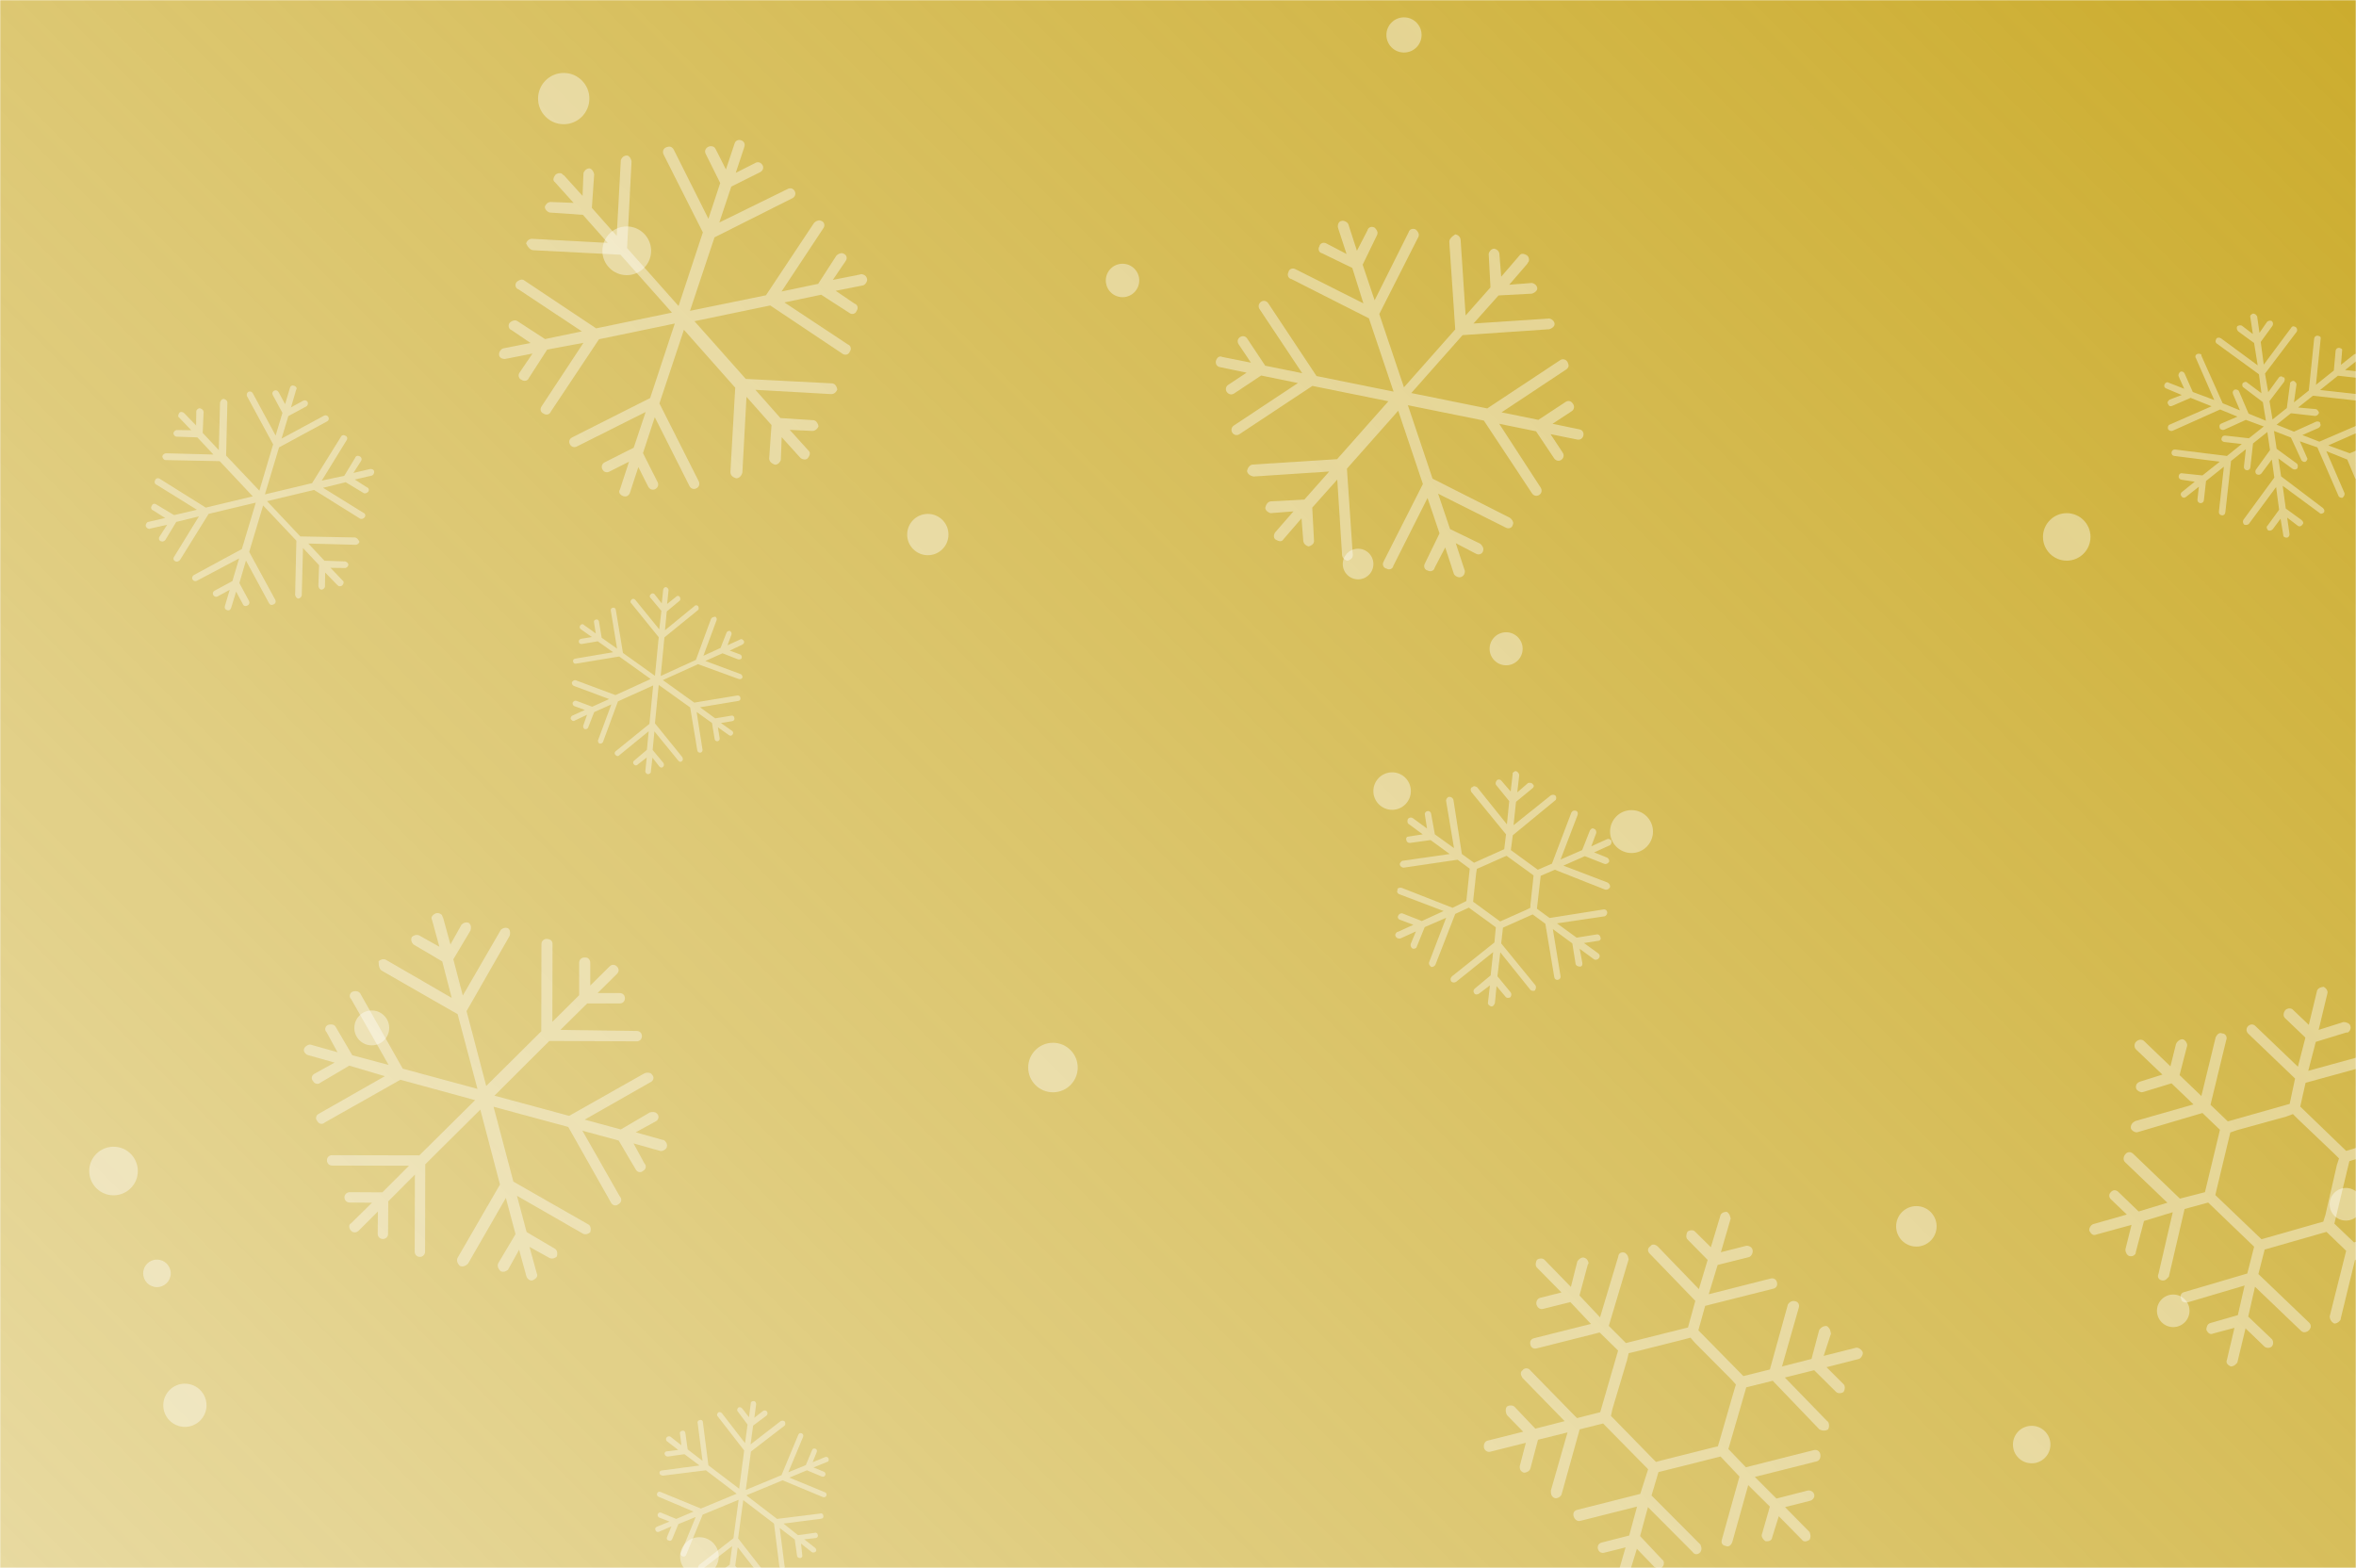 <svg xmlns="http://www.w3.org/2000/svg" version="1.1" xmlns:xlink="http://www.w3.org/1999/xlink" xmlns:svgjs="http://svgjs.dev/svgjs" width="1318" height="877.3" preserveAspectRatio="none" viewBox="0 0 1318 877.3"><g mask="url(&quot;#SvgjsMask1656&quot;)" fill="none"><rect width="1318" height="877.3" x="0" y="0" fill="url(&quot;#SvgjsLinearGradient1657&quot;)"></rect><circle r="10.49" cx="1136.57" cy="808.2" filter="url(#SvgjsFilter1658)" fill="rgba(255, 255, 255, 0.4)"></circle><circle r="9.355" cx="627.965" cy="156.915" filter="url(#SvgjsFilter1658)" fill="rgba(255, 255, 255, 0.4)"></circle><circle r="9.84" cx="785.43" cy="19.55" filter="url(#SvgjsFilter1658)" fill="rgba(255, 255, 255, 0.4)"></circle><circle r="12.005" cx="912.715" cy="465.245" filter="url(#SvgjsFilter1658)" fill="rgba(255, 255, 255, 0.4)"></circle><circle r="9.755" cx="207.975" cy="575.095" filter="url(#SvgjsFilter1658)" fill="rgba(255, 255, 255, 0.4)"></circle><circle r="11.325" cx="1072.055" cy="686.115" filter="url(#SvgjsFilter1658)" fill="rgba(255, 255, 255, 0.4)"></circle><circle r="7.705" cx="87.805" cy="712.415" filter="url(#SvgjsFilter1658)" fill="rgba(255, 255, 255, 0.4)"></circle><circle r="9.24" cx="842.56" cy="362.98" filter="url(#SvgjsFilter1658)" fill="rgba(255, 255, 255, 0.4)"></circle><circle r="8.565" cx="759.745" cy="315.565" filter="url(#SvgjsFilter1658)" fill="rgba(255, 255, 255, 0.4)"></circle><circle r="9.125" cx="1312.375" cy="673.755" filter="url(#SvgjsFilter1658)" fill="rgba(255, 255, 255, 0.4)"></circle><circle r="10.49" cx="778.78" cy="442.59" filter="url(#SvgjsFilter1658)" fill="rgba(255, 255, 255, 0.4)"></circle><circle r="13.635" cx="350.615" cy="140.315" filter="url(#SvgjsFilter1658)" fill="rgba(255, 255, 255, 0.4)"></circle><circle r="14.345" cx="315.355" cy="55.155" filter="url(#SvgjsFilter1658)" fill="rgba(255, 255, 255, 0.4)"></circle><circle r="12.095" cx="103.435" cy="786.225" filter="url(#SvgjsFilter1658)" fill="rgba(255, 255, 255, 0.4)"></circle><circle r="10.81" cx="391.27" cy="870.84" filter="url(#SvgjsFilter1658)" fill="rgba(255, 255, 255, 0.4)"></circle><circle r="11.56" cx="519.05" cy="299.07" filter="url(#SvgjsFilter1658)" fill="rgba(255, 255, 255, 0.4)"></circle><circle r="13.29" cx="1156.18" cy="300.39" filter="url(#SvgjsFilter1658)" fill="rgba(255, 255, 255, 0.4)"></circle><circle r="13.855" cx="589.045" cy="597.265" filter="url(#SvgjsFilter1658)" fill="rgba(255, 255, 255, 0.4)"></circle><circle r="13.595" cx="63.515" cy="655.155" filter="url(#SvgjsFilter1658)" fill="rgba(255, 255, 255, 0.4)"></circle><circle r="9.11" cx="1215.75" cy="733.37" filter="url(#SvgjsFilter1658)" fill="rgba(255, 255, 255, 0.4)"></circle><path d="M213.8 543.2L256 567.4 267.1 609.2 225.3 597.9 201.4 555.6C201.4 555.6 200.9 555.2 200.9 555.2 200.1 554.4 198.5 554.4 197.2 554.8 195.6 555.6 195.1 557.7 196.4 558.9L217.4 595.8 197.1 590.4 187.6 574.2C187.6 574.2 187.2 573.8 187.2 573.8 186.4 573 184.7 573 183.5 573.4 181.8 574.2 181.4 576.3 182.7 577.5L188.8 588.7 173.9 584.5C172.7 584.1 170.6 585.4 170.2 586.6 169.4 588.2 171 589.9 172.3 590.3L187.2 594.5 176 600.7C174.3 601.5 173.9 603.6 175.1 604.8 175.9 606.5 178 606.9 179.3 605.7L195.4 596.2 215.3 602.1 178.4 623.1C176.7 623.9 176.3 626 177.5 627.2 178.4 628.9 180.4 629.3 181.7 628L224 604.1 265.8 615.5 234.6 646.4 185.8 646.3C184.1 646.3 182.9 647.5 182.9 649.2 182.9 650.8 184.1 652.1 185.7 652.1L228.8 652.2 213.9 667.1 195.6 667C194 667 192.7 668.3 192.7 669.9 192.7 671.6 194 672.8 195.6 672.8L208.1 672.9 196.4 684.4C194.8 685.2 195.2 687.3 196.4 688.6 197.6 689.8 199.3 689.8 200.6 688.6L211.4 677.8 211.3 690.3C211.3 691.9 212.5 693.2 214.2 693.2S217.1 691.9 217.1 690.3L217.2 672.1 232.1 657.2 232 700.3C232 701.9 233.2 703.2 234.9 703.2 236.5 703.2 237.8 701.9 237.8 700.3L237.9 651.4 268.7 620.8 279.7 662.7 256 703.7C255.2 705.3 256 707 257.2 708.2 258.9 709 260.6 708.2 261.8 707L283 670.2 288.4 690.5 278.8 706.6C277.9 708.3 278.8 709.9 280 711.2 281.7 712 283.3 711.2 284.2 710.4L290.4 699.2 294.5 714.1C294.9 715.4 296.6 717 298.2 716.2 299.9 715.4 301.1 714.1 300.3 712.5L296.2 697.6 307.4 703.8C309 704.6 310.7 703.8 311.5 703 311.9 701.7 311.9 700.1 311.1 699.3 311.1 699.3 310.7 698.8 310.7 698.8L294.6 689.3 289.2 669 326.1 690.2C327.7 691 329.4 690.2 330.2 689.4 330.6 688.1 330.6 686.5 329.8 685.6 329.8 685.6 329.4 685.2 329.4 685.2L287.2 661.1 276.1 619.2 317.9 630.5 341.8 672.8C342.7 674.5 344.7 674.9 346 673.7 347.6 672.9 348.1 670.8 346.8 669.5L325.8 632.6 346.1 638.1 355.6 654.2C356.4 655.9 358.5 656.3 359.7 655.1 361.4 654.3 361.8 652.2 360.5 650.9L354.4 639.7 369.3 643.9C370.5 644.3 372.6 643.1 373 641.9 373.4 640.6 373 639.4 372.2 638.6 371.8 638.1 371.4 637.7 370.5 637.7L355.6 633.5 366.8 627.4C368.5 626.5 368.9 624.5 367.7 623.2 367.7 623.2 367.3 622.8 367.3 622.8 366.4 622 364.8 622 363.5 622.4L347.3 631.9 327.1 626.4 364 605.4C365.7 604.6 366.1 602.5 364.8 601.3 364.8 601.3 364.4 600.8 364.4 600.8 363.6 600 361.9 600 360.7 600.4L318.4 624.3 276.6 613 307.3 582.4 356.2 582.6C357.9 582.6 359.1 581.4 359.1 579.7 359.1 578 357.9 576.8 356.2 576.8L313.5 576.2 328.5 561.4 346.7 561.4C348.4 561.4 349.6 560.2 349.6 558.5S348.4 555.6 346.7 555.6L334.3 555.6 345.1 544.9C346.4 543.6 346.4 542 345.1 540.7 343.9 539.5 342.2 539.5 341 540.7L330.2 551.4 330.2 539C330.2 538.2 330.2 537.4 329.4 536.5S327.8 535.7 326.9 535.7C325.3 535.7 324 536.9 324 538.6L324 556.8 309 571.7 309.1 528.6C309.1 527.8 309.1 526.9 308.3 526.1 307.9 525.7 306.7 525.3 305.8 525.3 304.2 525.3 302.9 526.5 302.9 528.2L302.8 577 272 607.6 261 565.7 285.1 523.6C285.5 522.3 285.5 520.7 284.7 519.8 284.7 519.8 284.3 519.4 284.3 519.4 282.7 518.6 281 519.4 280.2 520.2L258.9 557 253.6 536.7 263.2 520.6C263.6 519.4 263.6 517.7 262.8 516.9 262.8 516.9 262.4 516.4 262.4 516.4 260.7 515.6 259.1 516.4 258.2 517.3L252 528.4 247.9 513.5C247.5 513.1 247.5 512.3 247.1 511.8 246.2 511 245 510.6 243.7 511 242.1 511.8 240.8 513.1 241.7 514.7L245.8 529.7 234.6 523.4C232.9 522.6 231.3 523.4 230.4 524.2 229.6 525.9 230.4 527.5 231.3 528.4L247.4 537.9 252.7 558.3 215.9 537C214.3 536.2 212.6 537 211.8 537.8 211.8 540.3 212.2 542.4 213.8 543.2Z" fill="rgba(255, 255, 255, 0.4)"></path><path d="M1240.1 192.2L1263.7 209.4 1265.1 220 1257.2 214.1C1256.5 213.3 1255.4 213.7 1254.6 214.4 1254.2 215.1 1254.3 216.4 1255.1 216.8L1265.9 225 1267.6 235.4 1257.9 231.4 1252.5 218.8C1252.5 218.8 1252.3 218.5 1252.3 218.5 1251.8 218 1250.8 217.8 1250 218 1249.1 218.7 1248.8 219.4 1249.2 220.5L1253.1 229.6 1243.4 225.6 1231.5 199C1231.5 199 1231.6 198.5 1231.6 198.5 1231.1 197.9 1230.1 197.8 1229.3 198 1228.2 198.4 1227.8 199.6 1228.5 200.5L1238.7 223.8 1226.7 219.3 1222.1 208.9C1222.1 208.9 1222.1 208.9 1221.9 208.6 1221.4 208 1220.7 207.7 1219.9 207.9 1219 208.5 1218.4 209.5 1218.8 210.6L1221.9 217.5 1213.2 214.1C1212.2 213.5 1211.3 214.2 1211 214.9 1210.4 215.9 1210.8 217 1212 217.4L1220.5 221 1213.7 223.6C1212.8 224.3 1212.2 225.2 1212.9 226.1 1213.3 227.2 1214 227.5 1215.1 227.1L1225.5 222.6 1237.2 227.3 1213.7 237.6C1212.9 237.8 1212.5 239.1 1212.9 240.2 1213.3 240.7 1214.3 241.4 1215.4 241L1242 229.1 1251.7 233.1 1242.6 237C1241.6 237.4 1241.4 238.4 1241.8 239.5 1242 240.3 1243.3 240.7 1244.1 240.5L1256.4 234.9 1266.4 238.6 1258.1 245.2 1244.8 243.7C1243.7 243.6 1242.9 244.3 1242.8 245.3 1242.4 246.1 1243.3 247.2 1244.4 247.3L1254.1 248.4 1245.8 255.1 1216.8 251.5C1215.8 251.4 1214.9 252.1 1214.8 253.1 1214.7 254.2 1215.4 255 1216.4 255.1L1241.8 258.3 1232.1 266 1220.8 264.8C1219.7 264.6 1218.9 265.3 1218.8 266.4 1218.7 267.4 1219.3 268.2 1220.4 268.4L1227.8 269.5 1220.7 275.2C1219.8 275.8 1219.7 276.9 1220.4 277.7 1221 278.6 1222.1 278.7 1222.9 278L1230.1 272.3 1229.3 279.5C1229.2 280.5 1229.9 281.4 1230.9 281.5S1232.8 280.9 1232.9 279.9L1234.1 269.1 1244.1 261.1 1241.3 286.3C1241.2 287.4 1241.9 288.2 1242.9 288.3 1243.9 288.5 1244.8 287.8 1244.9 286.7L1248.1 257.9 1256.4 251.3 1255.3 261.1C1255.2 262.1 1255.9 263 1256.9 263.1 1257.9 263.2 1258.8 262.5 1258.9 261.5L1260.4 248.1 1268.4 241.7 1269.9 251.8 1261.9 262.9C1261.5 263.6 1261.7 264.9 1262.4 265.3 1263.4 265.9 1264.2 265.7 1265 265L1270.9 257.1 1272.3 267.2 1255.1 290.7C1254.5 291.7 1254.7 292.5 1255.3 293.4 1256.3 294 1257.4 293.6 1258 293.2L1273.3 272.5 1275 285.2 1268.5 294.1C1267.7 294.8 1268.1 295.9 1268.8 296.7 1269.5 297.1 1270.8 296.9 1271.5 296L1275.8 290.2 1277.3 299.2C1277.2 300.3 1278.2 300.9 1279.5 300.8 1280.3 300.6 1280.9 299.6 1280.8 298.8L1279.5 289.6 1285.5 294.2C1286.4 294.8 1287.5 294.4 1287.9 293.6 1288.7 293 1288.6 292.2 1288.1 291.6 1287.9 291.3 1287.9 291.3 1287.6 291L1278.7 284.5 1277 271.8 1297.5 286.9C1298.2 287.8 1299.3 287.4 1300.1 286.7 1300.5 285.9 1300.3 285.1 1299.8 284.6 1299.6 284.3 1299.6 284.3 1299.6 284.3L1276.1 266.5 1274.6 256.5 1282.5 262.3C1283.5 262.9 1284.3 262.8 1285.2 262.1 1285.5 261.3 1285.6 260.3 1285.2 259.7 1284.9 259.4 1284.9 259.4 1284.7 259.2L1273.6 251.1 1272.1 241.1 1281.6 244.8 1287.3 257.1C1287.7 258.2 1288.9 258.6 1289.7 258.4 1290.6 257.7 1291.2 256.8 1290.5 255.9L1286.6 246.9 1296.4 250.3 1308.2 277.4C1308.4 278.2 1309.6 278.6 1310.4 278.5 1311.3 277.8 1311.9 276.8 1311.5 275.7L1301.4 252.4 1313.1 257.1 1317.4 267.3C1317.8 268.3 1319.1 268.7 1319.9 268.1 1320.7 267.9 1321.4 266.9 1321 265.8L1317.8 259 1326.6 262.3C1327.3 262.6 1328.4 262.2 1329 261.3 1329.1 260.8 1328.9 260 1328.4 259.4 1328.4 259.4 1328.2 259.1 1328 258.8L1319.2 255.5 1326.1 252.3C1326.9 252.2 1327.3 250.9 1327.1 250.1 1326.9 249.8 1326.9 249.8 1326.9 249.8 1326.2 249 1325.2 248.9 1324.6 249.3L1314.5 253.6 1302.5 249.2 1326.1 238.8C1326.9 238.1 1327.3 237.4 1326.9 236.3 1326.9 236.3 1326.6 236 1326.6 236 1326.2 235.4 1325.4 235.1 1324.4 235.5L1297.5 247.1 1288 243.4 1297.1 239.4C1297.9 238.8 1298.6 237.8 1297.9 236.9 1298.2 236.7 1297.9 236.4 1297.9 236.4 1297.5 235.8 1296.5 235.7 1295.7 235.9L1283.3 241.5 1273.6 237.6 1281.6 231.2 1295 232.7C1296 232.8 1297.1 231.9 1297.3 230.9 1297.1 230.1 1296.4 229.2 1295.7 228.9L1285.6 228 1293.9 221.4 1322.7 224.6C1323.7 224.7 1324.6 224 1324.7 223 1324.8 222 1324.1 221.1 1323.1 221L1297.9 218.2 1307.9 210.2 1318.7 211.4C1319.8 211.5 1320.6 210.8 1320.7 209.8S1320.2 207.9 1319.1 207.8L1311.9 207 1319.1 201.3C1319.9 200.6 1320 199.6 1319.4 198.7 1318.7 197.8 1317.6 197.7 1316.8 198.4L1309.6 204.1 1310.2 196.6C1310.3 196.1 1310.3 195.6 1310.1 195.3 1309.9 195 1309.1 194.7 1308.6 194.6 1307.6 194.5 1306.7 195.2 1306.6 196.2L1305.6 207.3 1295.6 215.3 1298.2 189.8C1298.3 189.3 1298.3 188.8 1298.1 188.5 1297.9 188.2 1297.1 187.9 1296.6 187.8 1295.6 187.7 1294.7 188.4 1294.6 189.4L1291.6 218.5 1283.3 225.1 1284.7 215.1C1284.8 214.6 1284.3 214 1284.1 213.8 1283.8 213.5 1283.6 213.2 1283.1 213.1 1282.1 213 1280.9 213.9 1281.1 214.7L1279.3 228.3 1271.3 234.7 1269.6 224.4 1277.8 213.6C1278.2 212.8 1278.3 211.8 1277.8 211.2 1277.6 211 1277.6 211 1277.3 211.2 1276.6 210.3 1275.3 210.4 1274.7 211.4L1268.9 219.4 1267.1 209 1284.9 185.5C1285.2 184.7 1285.1 183.9 1284.6 183.3 1284.4 183.1 1284.4 183.1 1284.4 183.1 1283.4 182.4 1282.4 182.3 1281.8 183.3L1266.4 204 1264.7 191.3 1271.2 182.4C1271.8 181.4 1271.6 180.6 1271.2 180 1271.2 180 1271 179.7 1271 179.7 1270 179.1 1268.9 179.5 1268.3 180L1264 186.2 1262.7 177C1262.4 176.7 1262.2 176.4 1262 176.1 1261.8 175.8 1261 175.5 1260.5 175.4 1259.4 175.8 1258.5 176.5 1258.9 177.6L1260.3 186.9 1254.3 182.3C1253.3 181.7 1252.2 182.1 1251.6 182.5 1251 183.5 1251.4 184.6 1252.1 185.4L1261 191.9 1263 204.4 1242.5 189.3C1241.6 188.7 1240.2 188.8 1239.9 189.5 1239.3 190.5 1239.2 191.5 1240.1 192.2Z" fill="rgba(255, 255, 255, 0.4)"></path><path d="M298.5 140L347.1 142.5 375.9 174.9 333.5 183.7 293 156.7C293 156.7 292.5 156.5 292.5 156.5 291.4 156.2 289.9 156.9 289 157.8 287.8 159.3 288.4 161.4 290.1 161.9L325.5 185.4 304.9 189.7 289.2 179.5C289.2 179.5 288.6 179.3 288.6 179.3 287.5 179 286 179.7 285.1 180.6 284 182.1 284.6 184.2 286.2 184.7L296.8 191.9 281.6 194.9C280.3 195.1 279 197.1 279.2 198.4 279.2 200.3 281.4 201 282.7 200.8L297.9 197.8 290.7 208.4C289.6 209.9 290.2 211.9 291.8 212.5 293.3 213.6 295.4 213 295.9 211.4L306.1 195.6 326.4 191.8 303 227.3C301.9 228.8 302.4 230.8 304.1 231.4 305.6 232.5 307.6 231.9 308.2 230.2L335.1 189.8 377.5 181 363.7 222.7 320.1 244.7C318.6 245.4 318 247.1 318.8 248.5 319.5 250 321.2 250.6 322.7 249.8L361.2 230.5 354.5 250.5 338.2 258.7C336.8 259.4 336.2 261.1 337 262.6 337.7 264.1 339.4 264.6 340.8 263.9L351.9 258.3 346.8 273.9C345.7 275.4 347 277 348.7 277.6 350.3 278.1 351.8 277.4 352.4 275.7L357.1 261.3 362.7 272.4C363.5 273.8 365.1 274.4 366.6 273.6S368.6 271.2 367.9 269.8L359.7 253.5 366.3 233.4 385.7 271.9C386.4 273.4 388.1 274 389.6 273.2 391.1 272.5 391.6 270.8 390.9 269.3L368.9 225.7 382.6 184.5 411.3 216.9 408.6 264.1C408.6 266 410.1 267.1 411.8 267.6 413.7 267.6 414.8 266.1 415.3 264.5L417.6 222 431.6 237.8 430.3 256.5C430.3 258.3 431.8 259.4 433.5 260 435.3 260 436.4 258.5 436.8 257.4L437.3 244.6 447.7 256.1C448.6 257 450.9 257.7 452 256.2 453.1 254.8 453.6 253.1 452.2 252L441.8 240.5 454.5 241.1C456.4 241 457.5 239.6 457.9 238.5 457.7 237.2 456.9 235.7 455.8 235.3 455.8 235.3 455.3 235.1 455.3 235.1L436.6 233.9 422.6 218.1 465.1 220.5C466.9 220.5 468 219 468.4 217.9 468.2 216.6 467.5 215.1 466.3 214.7 466.3 214.7 465.8 214.5 465.8 214.5L417.2 212 388.5 179.7 430.9 170.9 471.3 197.9C472.8 199 474.8 198.4 475.4 196.7 476.5 195.3 475.9 193.2 474.3 192.7L438.8 169.2 459.4 164.9 475.2 175.1C476.6 176.2 478.7 175.6 479.2 173.9 480.3 172.5 479.8 170.4 478.1 169.9L467.5 162.7 482.7 159.7C484 159.5 485.3 157.4 485.1 156.2 484.9 154.9 484 153.9 482.9 153.6 482.3 153.4 481.8 153.2 481 153.6L465.9 156.6 473.1 146C474.2 144.5 473.6 142.5 471.9 141.9 471.9 141.9 471.4 141.7 471.4 141.7 470.3 141.4 468.8 142.1 467.9 143L457.7 158.8 437.2 163.1 460.6 127.7C461.7 126.2 461.2 124.2 459.5 123.6 459.5 123.6 458.9 123.4 458.9 123.4 457.8 123 456.3 123.8 455.4 124.7L428.5 165.2 386 173.9 399.7 132.8 443.3 110.9C444.8 110.1 445.4 108.4 444.6 107 443.9 105.5 442.2 104.9 440.7 105.7L402.4 124.5 409.1 104.4 425.3 96.3C426.8 95.5 427.4 93.8 426.6 92.4S424.2 90.3 422.7 91.1L411.6 96.7 416.4 82.2C417 80.5 416.2 79 414.6 78.5 412.9 77.9 411.4 78.7 410.9 80.4L406.1 94.8 400.5 83.7C400.1 83 399.8 82.2 398.6 81.9S396.8 81.9 396.1 82.2C394.6 83 394 84.6 394.8 86.1L402.9 102.4 396.3 122.4 377 83.9C376.6 83.2 376.2 82.5 375.1 82.1 374.6 81.9 373.3 82.1 372.5 82.5 371 83.2 370.5 84.9 371.2 86.4L393.2 130 379.6 171.2 350.8 138.8 353.3 90.3C353.1 89 352.3 87.5 351.2 87.1 351.2 87.1 350.7 87 350.7 87 348.8 87 347.7 88.4 347.3 89.6L345 132 331.1 116.3 332.4 97.6C332.2 96.3 331.4 94.8 330.3 94.4 330.3 94.4 329.8 94.2 329.8 94.2 327.9 94.2 326.8 95.7 326.4 96.8L325.9 109.6 315.5 98.1C314.9 98 314.6 97.2 314 97 312.9 96.7 311.6 96.9 310.7 97.8 309.6 99.3 309 100.9 310.5 102L320.9 113.5 308.1 113C306.3 113 305.2 114.5 304.8 115.6 304.8 117.4 306.3 118.5 307.4 118.9L326.1 120.2 340 135.9 297.6 133.6C295.8 133.6 294.6 135 294.3 136.2 295.4 138.4 296.7 140 298.5 140Z" fill="rgba(255, 255, 255, 0.4)"></path><path d="M198.4 300.7L168 300.1 149.4 280.4 175.7 274.1 201.5 290.2C201.5 290.2 201.9 290.3 201.9 290.3 202.6 290.5 203.5 290 204 289.4 204.7 288.5 204.3 287.2 203.3 286.9L180.7 272.9 193.4 269.8 203.5 275.9C203.5 275.9 203.8 276 203.8 276 204.5 276.2 205.4 275.7 206 275.1 206.7 274.2 206.3 272.9 205.2 272.6L198.5 268.3 207.9 266.1C208.7 266 209.5 264.7 209.3 263.9 209.3 262.7 207.9 262.3 207.1 262.4L197.7 264.6 202 257.9C202.6 256.9 202.2 255.7 201.2 255.3 200.2 254.7 199 255.1 198.7 256.1L192.6 266.2 180 268.9 193.9 246.3C194.6 245.4 194.2 244.1 193.2 243.8 192.2 243.1 191 243.5 190.6 244.6L174.6 270.3 148.2 276.6 156.1 250.3 182.9 235.8C183.9 235.3 184.2 234.2 183.7 233.3 183.2 232.4 182.1 232.1 181.2 232.6L157.5 245.4 161.3 232.8 171.3 227.4C172.2 226.9 172.5 225.8 172.1 224.9 171.6 224 170.5 223.7 169.6 224.2L162.8 227.9 165.7 218C166.4 217.1 165.5 216.1 164.5 215.8 163.4 215.4 162.5 215.9 162.2 217L159.5 226.1 155.8 219.3C155.3 218.4 154.2 218.1 153.3 218.6S152.1 220.1 152.6 221L158 231 154.2 243.7 141.4 220C140.9 219.1 139.9 218.8 139 219.2 138.1 219.7 137.8 220.8 138.2 221.7L152.8 248.6 145.1 274.5 126.5 254.9 127.2 225.3C127.2 224.1 126.3 223.5 125.2 223.2 124 223.2 123.4 224.2 123.1 225.2L122.4 251.8 113.4 242.2 113.9 230.5C113.8 229.3 112.9 228.7 111.8 228.4 110.7 228.4 110 229.3 109.8 230L109.7 238 103 231.1C102.4 230.5 101 230.1 100.3 231 99.7 232 99.3 233 100.3 233.7L107 240.7 99 240.6C97.9 240.6 97.2 241.6 97 242.3 97.1 243.1 97.6 244 98.3 244.2 98.3 244.2 98.7 244.3 98.7 244.3L110.4 244.7 119.4 254.3 92.8 253.6C91.7 253.7 91 254.6 90.8 255.3 90.9 256.1 91.4 257 92.1 257.3 92.1 257.3 92.5 257.4 92.5 257.4L122.9 258 141.4 277.7 115.1 284 89.4 267.9C88.4 267.2 87.1 267.6 86.8 268.7 86.2 269.6 86.6 270.9 87.6 271.2L110.2 285.2 97.4 288.2 87.4 282.2C86.4 281.5 85.2 281.9 84.9 283 84.2 283.9 84.6 285.2 85.6 285.5L92.4 289.8 82.9 292C82.1 292.1 81.4 293.4 81.5 294.2 81.7 295 82.3 295.6 83 295.8 83.3 295.9 83.7 296 84.1 295.7L93.5 293.6 89.2 300.3C88.6 301.3 89 302.5 90 302.8 90 302.8 90.4 302.9 90.4 302.9 91.1 303.2 92 302.7 92.5 302.1L98.6 292 111.3 288.9 97.4 311.5C96.7 312.5 97.1 313.7 98.1 314 98.1 314 98.5 314.2 98.5 314.2 99.2 314.4 100.1 313.9 100.7 313.3L116.7 287.5 143.1 281.2 135.3 307.2 108.5 321.7C107.6 322.2 107.2 323.3 107.7 324.2 108.2 325.1 109.3 325.4 110.2 324.9L133.8 312.4 130 325.1 120 330.5C119.1 331 118.8 332 119.3 332.9S120.8 334.2 121.7 333.7L128.5 330 125.8 339.1C125.5 340.2 126 341.1 127.1 341.4 128.1 341.7 129 341.2 129.3 340.1L132.1 331 135.8 337.9C136 338.3 136.2 338.8 136.9 339S138.1 338.9 138.6 338.7C139.5 338.2 139.8 337.1 139.3 336.2L133.9 326.2 137.6 313.6 150.4 337.3C150.7 337.7 150.9 338.2 151.6 338.4 152 338.5 152.8 338.3 153.2 338.1 154.2 337.6 154.5 336.6 154 335.6L139.4 308.8 147.2 282.8 165.8 302.5 165.1 332.8C165.3 333.7 165.8 334.6 166.5 334.8 166.5 334.8 166.8 334.9 166.8 334.9 168 334.8 168.6 333.9 168.8 333.2L169.5 306.6 178.5 316.2 178.1 327.9C178.2 328.7 178.7 329.6 179.4 329.8 179.4 329.8 179.7 329.9 179.7 329.9 180.9 329.9 181.6 329 181.8 328.3L181.9 320.3 188.6 327.2C188.9 327.3 189.2 327.8 189.5 327.9 190.2 328.1 191 328 191.6 327.4 192.3 326.4 192.6 325.4 191.6 324.7L184.9 317.7 192.9 317.8C194.1 317.8 194.7 316.8 194.9 316.1 194.9 315 193.9 314.3 193.2 314.1L181.5 313.7 172.5 304.1 199.1 304.8C200.2 304.7 200.9 303.8 201.1 303.1 200.4 301.7 199.5 300.7 198.4 300.7Z" fill="rgba(255, 255, 255, 0.4)"></path><path d="M397.7 346.4L389.3 369.2 369.6 378.2 371.7 356.6 390.5 341.3C390.5 341.3 390.7 341.1 390.7 341.1 391 340.6 390.9 339.8 390.6 339.2 390.1 338.5 389 338.4 388.5 339.1L372 352.6 373 342.1 380.2 336.1C380.2 336.1 380.4 335.9 380.4 335.9 380.7 335.4 380.6 334.6 380.3 334 379.8 333.2 378.7 333.2 378.2 333.9L373.2 337.9 374 330.2C374.1 329.6 373.3 328.6 372.7 328.5 371.8 328.3 371.1 329.2 371 329.9L370.2 337.6 366.2 332.5C365.7 331.8 364.6 331.8 364.1 332.5 363.3 333 363.3 334.1 364 334.6L370 341.8 368.8 352.1 355.4 335.6C354.8 334.9 353.8 334.8 353.3 335.5 352.5 336.1 352.5 337.1 353.2 337.6L368.5 356.5 366.4 378.1 348.5 365.3 344.5 341.2C344.4 340.4 343.7 339.8 342.9 340 342.1 340.1 341.5 340.8 341.7 341.6L345.2 362.9 336.6 356.8 335.1 347.8C335 347 334.3 346.4 333.5 346.6 332.6 346.7 332.1 347.4 332.3 348.2L333.3 354.4 326.6 349.6C326.1 348.9 325.1 349.2 324.6 349.9 324.1 350.7 324.2 351.5 324.9 352L331.1 356.4 325 357.4C324.2 357.6 323.7 358.3 323.8 359.1S324.6 360.4 325.5 360.3L334.4 358.8 343 364.9 321.8 368.5C321 368.6 320.4 369.3 320.6 370.1 320.7 370.9 321.4 371.5 322.2 371.3L346.4 367.3 364 379.9 344.3 388.9 322.1 380.6C321.2 380.3 320.5 380.9 320 381.6 319.7 382.5 320.2 383.2 320.9 383.7L340.8 391.1 331.3 395.4 322.5 392.1C321.6 391.8 320.9 392.3 320.4 393 320.1 393.9 320.7 394.7 321.1 395L327.2 397.2 320.1 400.4C319.6 400.7 318.9 401.7 319.4 402.4 320 403.2 320.7 403.7 321.4 403.2L328.4 399.9 326.3 405.9C326 406.8 326.6 407.6 327 407.9 327.7 408 328.5 407.9 328.8 407.4 328.8 407.4 329 407.1 329 407.1L332.4 398.4 342 394.1 334.6 414C334.3 414.9 334.8 415.6 335.3 416 336 416.1 336.8 415.9 337.1 415.5 337.1 415.5 337.3 415.2 337.3 415.2L345.7 392.4 365.4 383.5 363.3 405 344.4 420.3C343.7 420.9 343.6 421.9 344.4 422.4 344.9 423.2 346 423.2 346.5 422.5L362.9 409.1 361.9 419.5 354.7 425.6C354 426.1 354 427.2 354.7 427.7 355.2 428.4 356.3 428.4 356.8 427.7L361.8 423.8 361 431.4C360.9 432.1 361.6 433 362.3 433.1 362.9 433.2 363.5 432.9 363.9 432.4 364 432.2 364.2 432 364.1 431.6L365 423.9 368.9 428.9C369.5 429.6 370.5 429.7 371 428.9 371 428.9 371.2 428.7 371.2 428.7 371.6 428.2 371.4 427.4 371.1 426.8L365.1 419.6 366.1 409.2 379.5 425.6C380.1 426.4 381.1 426.4 381.6 425.7 381.6 425.7 381.8 425.5 381.8 425.5 382.2 425 382 424.2 381.7 423.6L366.4 404.7 368.5 383.2 386.1 395.8 390.1 419.9C390.3 420.7 391 421.2 391.8 421.1 392.6 421 393.1 420.2 393 419.4L389.7 398.3 398.3 404.5 399.8 413.5C399.9 414.3 400.6 414.8 401.4 414.7S402.8 413.8 402.6 413L401.6 406.9 407.8 411.3C408.5 411.8 409.3 411.7 409.8 411 410.4 410.2 410.2 409.4 409.5 408.9L403.3 404.5 409.4 403.5C409.9 403.4 410.3 403.3 410.6 402.9S410.9 402 410.8 401.6C410.7 400.8 410 400.2 409.1 400.4L400.1 401.9 391.6 395.7 412.8 392.2C413.2 392.1 413.6 392.1 414 391.6 414.2 391.4 414.3 390.7 414.2 390.3 414.1 389.5 413.3 389 412.5 389.1L388.4 393.1 370.8 380.5 390.5 371.6 413.3 379.9C414 380.1 414.8 379.9 415.1 379.4 415.1 379.4 415.3 379.2 415.3 379.2 415.6 378.3 415 377.6 414.5 377.2L394.6 369.8 404.2 365.5 412.9 368.9C413.6 369 414.4 368.9 414.8 368.4 414.8 368.4 414.9 368.1 414.9 368.1 415.2 367.3 414.7 366.5 414.2 366.2L408.2 364 415.2 360.7C415.3 360.5 415.7 360.4 415.9 360.2 416.3 359.7 416.4 359.1 416.1 358.5 415.5 357.8 414.8 357.2 414 357.8L407 361 409.2 355C409.5 354.1 408.9 353.4 408.4 353 407.5 352.8 406.8 353.3 406.5 353.8L403.1 362.5 393.5 366.9 400.9 346.9C401.2 346.1 400.6 345.3 400.2 345 398.9 345.2 398 345.5 397.7 346.4Z" fill="rgba(255, 255, 255, 0.4)"></path><path d="M1375.1 626L1357.4 630.9 1360.1 618.8C1360.5 617.6 1359.6 615.9 1357.9 615.2 1356.3 615.2 1354.6 616.1 1354.2 617.3L1350.4 633.1 1334 637.6 1342 605.5C1342.4 603.5 1341.5 601.8 1339.8 601.9 1338.2 601.1 1336.5 601.9 1336.2 604L1327.4 639.4 1312.5 643.9 1286.8 619.1 1289.8 605.8 1327.3 595.5C1327.7 595.1 1328.1 594.6 1328.5 594.2 1328.9 593.8 1329.3 592.5 1329.3 591.7 1328.8 589.7 1327.1 588.9 1325.5 589.7L1291.3 599.1 1295.5 582.9 1312.8 577.6C1313.2 578 1313.7 577.5 1314.1 577.1 1314.9 576.3 1315.3 575 1314.8 573.8 1314.4 572.6 1312.7 571.8 1311 571.8L1297.1 576.2 1302 555.8C1302.4 554.6 1301.5 552.9 1299.9 552.1 1298.2 552.2 1296.6 553 1296.2 554.3L1291.6 573.4 1282.7 564.9C1281.5 563.7 1279.4 564.2 1278.6 565 1277.4 566.3 1277 568.4 1278.3 569.6L1289.7 580.5 1285.5 596.8 1261.8 574.1C1260.5 572.8 1258.9 572.9 1257.6 574.1 1256.4 575.4 1256.5 577.1 1257.7 578.3L1283.9 603.4 1280.9 617.6 1246.3 627.4 1236.6 618.1 1245.4 581.9C1246.2 580.2 1244.9 578.1 1243.2 578.2 1241.6 577.4 1240.3 578.7 1239.5 580.3L1231.5 613.2 1219.3 601.5 1223.5 585.2C1223.9 584 1222.6 581.9 1221.3 581.5S1218 582.4 1217.3 584.1L1214.2 596.6 1199.4 582.4C1198.1 581.2 1196.1 581.6 1194.9 582.9 1194 583.8 1193.7 585.8 1194.9 587.1L1209.7 601.2 1197 605.2C1195.7 605.7 1194.5 606.9 1195 609 1195.4 610.2 1197.5 611.4 1198.8 611L1214.8 606.1 1227.1 617.9 1194.5 627.2C1192.9 628.1 1191.7 629.4 1192.1 631.4 1192.6 632.7 1194.7 633.9 1195.9 633.4L1232.1 622.7 1241.9 632.1 1233.5 667 1219.5 670.6 1193.3 645.5C1192 644.3 1190.3 644.3 1189.1 645.6 1187.9 646.9 1187.5 648.9 1188.8 650.2L1212.5 672.9 1196.4 677.8 1185 666.8C1183.7 665.6 1182.1 665.6 1180.9 666.9 1179.6 668.2 1179.7 669.8 1180.9 671L1189.8 679.5 1170.9 684.9C1169.6 685.4 1168.4 687.4 1168.9 688.7 1169.7 690.3 1171 691.5 1172.7 690.7L1192.4 685.3 1189 699C1189 700.7 1189.9 702.3 1191.1 702.7 1192.4 703.1 1193.6 702.7 1194.4 701.8 1194.4 701.8 1194.8 701.4 1194.8 700.6L1199.4 683.1 1215.5 678.2 1207.5 712.7C1206.7 714.4 1207.6 716.1 1209.6 716.4 1210.5 716.4 1211.3 716.4 1212.1 715.5 1212.5 715.1 1212.9 714.7 1213.3 714.3L1222.1 676.4 1235.3 672.8 1261 697.5 1257.2 712.5 1222.2 722.8C1220.1 723.2 1219.4 724.9 1220.2 726.6 1220.2 728.2 1221.9 729 1224 728.6L1255.7 719.2 1251.9 735.8 1236.2 740.3C1235 740.8 1234.2 742.4 1234.3 744.1 1235.1 745.7 1236.4 746.9 1238 746.1L1250 742.9 1245.8 760.8C1245 762.5 1246.3 763.7 1247.9 764.5 1248.8 764.5 1250 764.1 1250.8 763.2 1250.8 763.2 1251.2 762.8 1251.6 762.4L1256.2 743.2 1266.8 753.4C1267.6 754.2 1269.7 754.5 1270.9 753.3 1272.1 752 1271.7 749.9 1270.8 749.1L1257.7 736.6 1261.5 719.9 1287.3 744.6C1288.6 745.9 1290.6 745.4 1291.8 744.1S1293 741.2 1291.8 740L1263.4 712.8 1266.9 699.1 1301.5 689.2 1312.5 699.8 1303.3 736.4C1303.3 738.1 1304.2 739.7 1305.9 740.5 1306.7 740.5 1307.9 740.1 1308.7 739.2 1309.1 738.8 1309.5 738.4 1309.5 737.5L1317.5 704.7 1329.8 716.4 1326 733.1C1325.6 734.3 1326.5 736 1328.1 736.7 1329.8 736.7 1331.4 735.8 1331.8 734.6L1334.9 721.3 1348.4 734.3C1349.2 735.1 1351.7 735 1352.5 734.2 1353.8 732.9 1353.7 730.4 1352.9 729.6L1339.3 716.6 1352.1 713.5C1352.5 713 1352.9 712.6 1353.3 712.2 1354.1 711.3 1354.5 710.1 1354.5 709.3 1353.6 707.6 1352 706.8 1350.3 706.9L1334.3 711.8 1322 700 1354.5 690.6C1356.6 690.2 1357.4 688.5 1356.9 687.3 1356.5 685.2 1354.8 684.4 1353.2 684.4L1316.9 695.1 1305.9 684.6 1314.3 649.6 1327.9 645.6 1356.2 672.8C1357.5 674 1359.2 674 1360.4 672.7 1361.6 671.4 1361.6 669.8 1360.3 668.5L1334.5 643.8 1351 639.3 1364.1 651.9C1364.9 652.7 1367.4 652.7 1368.6 651.4 1369.8 650.1 1369.4 648.1 1368.5 647.2L1358 637.1 1376.9 631.7C1377.3 631.3 1377.3 631.3 1377.7 630.9 1378.5 630.1 1378.9 628.8 1378.9 628 1378.1 626.3 1376.4 625.5 1375.1 626ZM1300.9 679.7L1299.7 683.5 1296.4 684.4 1268.4 692.4 1265.1 693.3 1262.6 690.9 1241.8 671 1239.3 668.6 1240.1 665.2 1246.9 636.9 1247.7 633.6 1251.4 632.3 1279 624.7 1282.7 623.3 1285.2 625.8 1306 645.6 1308.5 648.1 1307.3 651.8 1300.9 679.7Z" fill="rgba(255, 255, 255, 0.4)"></path><path d="M962.4 680.2L957.1 697.8 948.3 689.1C947.5 688.1 945.6 688 944.1 689 943.2 690.4 943.1 692.3 943.9 693.3L955.3 704.9 950.4 721.2 927.4 697.4C925.9 696 924 695.9 923.2 697.3 921.6 698.3 921.5 700.1 923 701.5L948.4 727.8 944.3 742.7 909.6 751.4 900 741.8 911.1 704.6C911 704 910.8 703.4 910.7 702.9 910.5 702.3 909.7 701.3 909 700.9 907 700.2 905.4 701.2 905.3 703L895.1 737 883.6 724.8 888.3 707.3C888.8 707.2 888.7 706.6 888.5 706 888.2 704.9 887.4 703.9 886.1 703.6 884.8 703.3 883.3 704.3 882.4 705.7L878.8 720 864.1 704.9C863.2 703.9 861.4 703.8 859.8 704.8 859 706.2 858.8 708.1 859.7 709.1L873.5 723.1 861.6 726.1C859.9 726.5 859.2 728.5 859.5 729.7 859.9 731.4 861.4 732.8 863.2 732.3L878.5 728.5 890 740.7 858.2 748.7C856.5 749.1 855.7 750.5 856.1 752.2 856.5 754 857.9 754.8 859.6 754.4L894.9 745.5 905.2 755.6 895.2 790.1 882.2 793.4 856.1 766.7C855.1 765.2 852.7 765.2 851.8 766.6 850.3 767.6 850.7 769.3 851.7 770.9L875.3 795.1 858.9 799.3 847.3 787.1C846.5 786.1 844.1 786.1 843.1 786.9S842.1 790.2 843.1 791.8L852.1 801 832.2 806C830.5 806.4 829.8 808.4 830.2 810.1 830.5 811.3 832 812.7 833.7 812.2L853.6 807.2 850.2 820.2C850 821.4 850.4 823.2 852.4 823.9 853.7 824.1 855.8 823 856.1 821.7L860.4 805.5 876.9 801.4 867.6 833.9C867.5 835.8 867.9 837.5 869.9 838.2 871.2 838.5 873.3 837.3 873.6 836L883.7 799.7 896.8 796.4 922 822 917.6 835.8 882.4 844.7C880.7 845.1 879.8 846.5 880.3 848.2 880.7 849.9 882.3 851.4 884 850.9L915.8 842.9 911.4 859.1 896.1 863C894.4 863.4 893.5 864.8 893.9 866.5 894.4 868.3 895.8 869.1 897.5 868.7L909.4 865.7 903.9 884.6C903.6 885.9 904.8 888 906.1 888.3 907.9 888.4 909.6 888 909.7 886.1L915.7 866.5 925.5 876.7C926.9 877.6 928.8 877.7 929.8 876.9 930.8 876 931 874.7 930.7 873.6 930.7 873.6 930.6 873 929.9 872.6L917.5 859.4 921.9 843.2 946.9 868.3C947.9 869.9 949.8 870 951.2 868.4 951.6 867.7 952 867 951.8 865.9 951.6 865.3 951.5 864.7 951.3 864.2L923.9 836.7 927.8 823.6 962.5 814.9 973.1 826.1 963.3 861.2C962.6 863.2 963.6 864.7 965.4 864.9 966.8 865.7 968.4 864.7 969.1 862.7L978 830.9 990.1 842.9 985.6 858.6C985.3 859.8 986.3 861.4 987.7 862.3 989.5 862.4 991.2 862 991.4 860.1L995.1 848.3 1008 861.4C1009 862.9 1010.7 862.5 1012.3 861.5 1012.7 860.8 1013 859.5 1012.7 858.4 1012.7 858.4 1012.6 857.8 1012.4 857.2L998.6 843.2 1012.8 839.6C1013.9 839.3 1015.4 837.8 1014.9 836.1 1014.5 834.4 1012.5 833.7 1011.4 833.9L993.8 838.4 981.7 826.3 1016.3 817.6C1018 817.2 1018.7 815.2 1018.3 813.5S1016.4 810.9 1014.7 811.3L976.7 820.9 966.9 810.7 976.9 776.2 991.7 772.5 1017.8 799.7C1019.3 800.5 1021.1 800.7 1022.7 799.7 1023.1 799 1023.4 797.7 1023.1 796.6 1023 796 1022.8 795.4 1022.1 795L998.5 770.7 1014.9 766.6 1027 778.6C1027.9 779.6 1029.7 779.8 1031.3 778.8 1032.2 777.4 1032.3 775.5 1031.4 774.5L1021.8 764.9 1039.9 760.3C1041.1 760 1042.3 757.9 1042.1 756.7 1041.6 755 1039.5 753.8 1038.4 754L1020.2 758.6 1024.3 746.1C1024.1 745.6 1024 745 1023.9 744.4 1023.6 743.3 1022.7 742.3 1022 741.9 1020.2 741.7 1018.6 742.7 1017.7 744.1L1013.4 760.3 996.9 764.5 1006.2 731.9C1006.9 730 1005.9 728.4 1004.6 728.1 1002.7 727.4 1001.1 728.4 1000.2 729.8L990.1 766.2 975.3 769.9 950.1 744.3 953.9 730.6 992 721C993.7 720.6 994.5 719.2 994.1 717.5 993.7 715.8 992.3 714.9 990.6 715.3L955.9 724.1 960.9 707.7 978.5 703.3C979.6 703 980.9 700.9 980.4 699.2 980 697.5 978 696.8 976.9 697L962.7 700.6 968.2 681.7C968 681.2 968 681.2 967.9 680.6 967.6 679.4 966.8 678.5 966.1 678 964.2 677.9 962.6 678.9 962.4 680.2ZM968.5 771.7L971.1 774.6 970.1 777.9 962 805.9 961 809.2 957.6 810 929.8 817 926.4 817.9 924 815.5 903.6 794.6 901.2 792.2 902 788.4 910.2 761 911.1 757.1 914.5 756.3 942.3 749.3 945.7 748.4 948.3 751.4 968.5 771.7Z" fill="rgba(255, 255, 255, 0.4)"></path><path d="M803.1 539.5L814.1 511.3 821.7 507.8 836.8 518.8 836 527.3 812.3 546.2C812 546.5 812 546.5 811.8 546.8 811.4 547.4 811.3 548.2 811.9 549.2 812.8 549.8 813.6 549.9 814.6 549.3L835.3 532.7 833.9 545.7 824.9 553.2C824.9 553.2 824.7 553.5 824.7 553.5 824.2 554 824.1 554.9 824.8 555.8 825.1 556.5 826.5 556.6 827.4 555.9L833.5 551.3 832.4 560.9C832.2 561.7 832.9 562.6 834 563S836 562.2 836.3 561.1L837.2 551.7 842.1 557.5C842.7 558.5 844.1 558.5 845 557.9 845.4 557.3 845.8 556.2 845.1 555.2L837.7 546.2 839.3 532.8 855.9 553.5C856.5 554.5 857.9 554.5 858.6 554.2 859.2 553.3 859.6 552.2 858.9 551.2L839.8 527.8 840.8 519 857.4 511.6 864.5 516.8 869.5 546.7C869.6 547.7 870.5 548.4 871.5 548.2S873.2 547.2 873 546.1L868.7 519.8 879.6 527.8 881.4 539.1C881.5 540.1 882.4 540.7 883.7 540.8S885.4 539.7 885.2 538.7L883.7 530.8 891.7 536.7C892.6 537.3 893.9 536.9 894.5 536 895.2 535.1 895 534.1 894.1 533.4L886.1 527.6 893.8 526.4C895.1 526.4 895.8 525.5 895.3 524.3 895.1 523.3 894.3 522.6 893.2 522.8L882 524.6 871 516.6 897.4 512.7C898.4 512.6 899.3 511.4 899.1 510.3S898.1 508.7 897.1 508.8L866.9 513.6 859.8 508.4 861.9 490 869.8 486.6 897.9 497.7C899.1 498 900 497.4 900.6 496.5 901 495.4 900.3 494.4 899.4 493.8L874.6 484.3 886.6 479 897.5 483.3C898.6 483.7 899.6 483 900.2 482.1 900.4 481.3 899.9 480.1 898.8 479.7L891.8 476.9 900.6 472.9C901.3 472.5 901.7 471.4 901.5 470.4 900.9 469.5 899.8 469.1 899 469.5L890.2 473.5 893 466C893.1 465.2 892.7 463.9 891.9 463.8 891 463.1 890.2 463.5 889.6 464.4 889.6 464.4 889.4 464.7 889.4 464.7L885.1 475.6 873 480.9 882.5 456.1C882.9 455 882.7 454 881.6 453.6 880.5 453.3 879.8 453.6 879.4 454.2 879.1 454.5 879.1 454.5 879.1 454.5L868.2 483.2 860.3 486.6 845.2 475.6 846.3 467.3 870 447.8C870.7 447.5 870.7 446.1 870.4 445.4 869.7 444.5 868.4 444.4 867.4 445.1L846.7 461.7 848.1 448.6 857.1 441.2C858.1 440.5 858.4 439.4 857.5 438.8 856.9 437.8 855.6 437.8 854.8 438.1L848.8 443.3 849.9 433.7C849.8 432.7 849.1 431.7 848 431.4 847.5 431.4 846.8 431.8 846.3 432.4 846.1 432.7 846.1 432.7 846.2 433.2L845.1 442.8 839.9 436.8C839.3 435.9 838.2 436 837.5 436.4 837.3 436.7 837.3 436.7 837.1 437 836.7 437.6 836.5 438.4 836.9 439.1L844.3 448.2 843 461.2 826.4 440.5C825.5 439.9 824.4 439.5 823.7 440.4 823.2 440.5 823.2 440.5 823 440.8 822.6 441.4 822.7 442.4 823.1 443.1L842.5 466.8 841.5 475.1 824.6 482.7 817.8 477.8 813.1 447.6C812.9 446.5 811.7 445.7 810.7 445.8S808.8 447.2 809 448.2L813.4 474.5 802.7 466.8 800.6 455.3C800.5 454.3 799.6 453.6 798.6 453.8 797.6 453.9 796.9 454.8 797.1 455.8L798.3 463.5 790.3 457.7C789.7 457.3 788.4 457.2 787.7 458.1 787.1 459 787.3 460.5 787.9 460.9L795.9 466.8 788.2 468C787.7 468.1 787.2 468.1 787 468.4 786.5 469 786.6 469.5 786.7 470 786.9 471.1 787.8 471.7 788.8 471.6L800.3 470 811 477.8 784.6 481.6C784.1 481.7 783.9 482 783.4 482.6 783.2 482.9 783 483.2 783.1 483.7 783.2 484.7 784.4 485.6 785.5 485.4L815.4 481 822.2 486 820.3 504.1 812.6 507.9 784.1 496.7C783.3 496.5 782.2 496.7 781.8 497.3 781.6 497.6 781.6 497.6 781.9 497.8 781.2 498.7 781.7 499.9 782.8 500.3L807.6 509.7 795.4 515.3 784.5 511C783.7 510.9 782.9 511.2 782.5 511.8 782.5 511.8 782.3 512.1 782.3 512.1 781.6 513 782.1 514.3 783.2 514.6L790.7 517.4 781.9 521.4C781.4 521.4 781.2 521.7 781 522 780.5 522.6 780.4 523.4 780.7 523.7 781.1 524.9 782.3 525.2 783.3 525.1L792.1 521.1 789.2 528.1C788.9 529.2 789.4 530.4 790.5 530.8 791.3 530.9 792.5 530.5 792.6 529.6L797 518.7 809 513.5 799.5 538.3C799.1 539.4 799.8 540.3 800.7 541 801.5 541.1 802.7 540.6 803.1 539.5ZM837.4 514.2L825.9 505.8 824.1 504.5 824.3 502.4 825.8 488.6 826.2 486.1 828.1 485.3 840.9 479.6 842.8 478.8 844.6 480.1 856.2 488.5 857.9 489.8 857.7 491.9 856.2 505.8 856.1 507.9 853.9 509 841.1 514.7 839.2 515.5 837.4 514.2Z" fill="rgba(255, 255, 255, 0.4)"></path><path d="M810.8 135.8L814.1 184.3 785.4 216.7 771.6 175.7 793.6 132.3C793.6 132.3 793.7 131.7 793.7 131.7 793.9 130.6 793 129.2 792 128.4 790.3 127.5 788.4 128.3 788 130L769 168 762.3 148.1 770.5 131.2C770.5 131.2 770.6 130.6 770.6 130.6 770.8 129.5 769.9 128.1 768.9 127.3 767.3 126.4 765.3 127.2 765 128.9L759.1 140.3 754.3 125.5C753.9 124.3 751.8 123.2 750.5 123.6 748.7 123.8 748.2 126.1 748.5 127.4L753.3 142.1 742 136.2C740.4 135.3 738.4 136.1 738.1 137.8 737.1 139.4 737.9 141.4 739.6 141.7L756.5 149.9 762.7 169.7 724.7 150.6C723.1 149.7 721.1 150.5 720.8 152.2 719.9 153.8 720.7 155.8 722.4 156.1L765.8 178.1 779.6 219.1 736.5 210.4 709.5 169.7C708.6 168.3 706.8 167.9 705.5 168.8 704.1 169.8 703.7 171.5 704.6 172.9L728.5 208.8 707.8 204.6 697.7 189.4C696.8 188 695.1 187.7 693.7 188.6 692.3 189.5 692 191.2 692.9 192.6L699.8 202.9 683.7 199.7C682.1 198.8 680.6 200.3 680.2 202 679.9 203.7 680.8 205.1 682.5 205.4L697.4 208.5 687.1 215.3C685.7 216.2 685.4 218 686.3 219.3S688.9 221.1 690.3 220.2L705.5 210.1 726.1 214.3 690.2 238.1C688.9 239 688.5 240.7 689.4 242.1 690.3 243.5 692.1 243.8 693.4 242.9L734.2 215.9 776.7 224.5 748 256.9 700.8 259.9C698.9 260.2 698 261.8 697.6 263.5 697.9 265.3 699.5 266.2 701.2 266.6L743.6 263.8 729.7 279.5 710.9 280.5C709.1 280.7 708.2 282.4 707.8 284.1 708 285.9 709.7 286.8 710.8 287.1L723.6 286.1 713.4 297.8C712.6 298.8 712.1 301.1 713.8 302 715.4 302.9 717.1 303.3 718 301.7L728.1 290 729.1 302.7C729.4 304.6 731 305.5 732.1 305.7 733.4 305.4 734.8 304.5 735 303.3 735 303.3 735.1 302.8 735.1 302.8L734.1 284 748.1 268.3 750.8 310.7C751.1 312.6 752.7 313.5 753.8 313.7 755.1 313.4 756.5 312.5 756.7 311.3 756.7 311.3 756.8 310.7 756.8 310.7L753.5 262.2 782.2 229.8 796 270.8 774 314.2C773.1 315.8 773.9 317.8 775.6 318.1 777.2 319.1 779.2 318.3 779.5 316.5L798.6 278.6 805.3 298.4 797.1 315.3C796.2 316.9 797 318.9 798.7 319.2 800.3 320.1 802.3 319.3 802.6 317.6L808.5 306.3 813.3 321C813.7 322.2 815.8 323.3 817.1 322.9 818.4 322.6 819.2 321.6 819.4 320.4 819.5 319.8 819.6 319.3 819.2 318.6L814.4 303.9 825.7 309.8C827.3 310.7 829.3 309.9 829.7 308.2 829.7 308.2 829.8 307.6 829.8 307.6 830 306.4 829.1 305.1 828.1 304.2L811.2 296 804.5 276.2 842.4 295.2C844 296.1 846 295.3 846.3 293.6 846.3 293.6 846.5 293 846.5 293 846.7 291.9 845.8 290.5 844.7 289.7L801.4 267.8 787.6 226.7 830.1 235.3 857.1 276.1C858 277.4 859.7 277.8 861.1 276.9 862.5 276 862.8 274.2 861.9 272.8L838.7 237.1 859.3 241.3 869.4 256.4C870.3 257.8 872.1 258.2 873.4 257.3S875.2 254.6 874.2 253.2L867.4 242.9 882.3 245.9C884 246.3 885.4 245.3 885.8 243.6 886.1 241.9 885.2 240.5 883.5 240.2L868.5 237.1 878.9 230.3C879.6 229.8 880.3 229.4 880.5 228.2S880.3 226.4 879.8 225.7C878.9 224.3 877.2 223.9 875.8 224.9L860.6 234.9 840 230.7 875.9 206.9C876.5 206.5 877.2 206 877.5 204.9 877.6 204.3 877.2 203 876.8 202.3 875.9 201 874.1 200.6 872.8 201.5L832 228.5 789.5 219.9 818.2 187.5 866.7 184.2C868 183.8 869.4 182.9 869.6 181.8 869.6 181.8 869.7 181.2 869.7 181.2 869.5 179.4 867.9 178.4 866.7 178.2L824.3 181 838.3 165.3 857 164.3C858.3 163.9 859.6 163 859.9 161.9 859.9 161.9 860 161.3 860 161.3 859.8 159.5 858.2 158.5 857 158.3L844.3 159.3 854.4 147.6C854.5 147 855.2 146.6 855.3 146 855.6 144.9 855.2 143.6 854.2 142.8 852.6 141.9 850.9 141.5 849.9 143.1L839.8 154.8 838.8 142.1C838.6 140.2 837 139.3 835.8 139.1 834 139.3 833 140.9 832.8 142L833.8 160.8 819.9 176.5 817.1 134.1C816.9 132.2 815.3 131.3 814.1 131.1 812 132.5 810.5 133.9 810.8 135.8Z" fill="rgba(255, 255, 255, 0.4)"></path><path d="M427.9 879.9L412.9 860.7 415.8 839.3 433 852.4 436 876.5C436 876.5 436.1 876.8 436.1 876.8 436.3 877.4 437.1 877.7 437.7 877.7 438.7 877.7 439.3 876.8 438.9 876L436.2 854.9 444.6 861.3 445.9 870.5C445.9 870.5 446 870.8 446 870.8 446.2 871.4 447 871.7 447.6 871.7 448.5 871.7 449.1 870.8 448.8 870L448.1 863.6 454.2 868.4C454.7 868.8 455.9 868.6 456.3 868.1 457 867.5 456.5 866.4 456 866L449.9 861.2 456.3 860.5C457.2 860.4 457.8 859.6 457.5 858.8 457.4 857.8 456.5 857.2 455.7 857.6L446.4 858.9 438.3 852.4 459.4 849.7C460.3 849.6 460.9 848.8 460.6 848 460.5 847 459.6 846.4 458.8 846.8L434.7 849.8 417.5 836.6 437.8 828.2 460.4 837.6C461.2 837.9 462 837.5 462.3 836.8 462.6 836 462.3 835.2 461.5 834.9L441.6 826.7 451.4 822.6 459.8 826.1C460.5 826.4 461.3 826.1 461.7 825.3 462 824.5 461.6 823.7 460.9 823.4L455.1 821 462.7 817.9C463.6 817.8 463.8 816.8 463.5 816 463.2 815.2 462.4 814.9 461.6 815.2L454.6 818.1 456.9 812.4C457.2 811.6 456.9 810.8 456.1 810.5S454.6 810.5 454.3 811.3L450.8 819.7 441 823.7 449.3 803.8C449.6 803.1 449.2 802.2 448.5 801.9 447.7 801.6 446.9 801.9 446.6 802.7L437.2 825.3 417.2 833.6 420.1 812.1 438.8 797.7C439.5 797.1 439.4 796.2 439.1 795.4 438.5 794.7 437.6 794.7 436.7 795.1L419.9 808.1 421.3 797.6 428.8 792C429.5 791.4 429.5 790.5 429.1 789.7 428.5 789 427.6 789 427 789.3L422 793.2 423 785.6C423 784.9 422.6 783.8 421.6 783.9 420.7 783.9 419.9 784.3 420 785.2L419 792.9 415.1 787.9C414.5 787.2 413.5 787.2 413 787.5 412.6 788 412.2 788.7 412.5 789.3 412.5 789.3 412.6 789.5 412.6 789.5L418.2 797 416.8 807.4 403.8 790.6C403.2 789.9 402.3 790 401.8 790.2 401.3 790.7 401 791.5 401.2 792 401.2 792 401.4 792.3 401.4 792.3L416.3 811.5 413.5 832.9 396.3 819.8 393.2 795.7C393.2 794.7 392.3 794.2 391.5 794.5 390.6 794.6 390 795.4 390.3 796.2L393 817.3 384.7 810.9 383.4 801.7C383.3 800.7 382.4 800.2 381.6 800.5 380.7 800.6 380.1 801.4 380.4 802.2L381.2 808.6 375.1 803.8C374.6 803.4 373.4 803.6 373 804.1 372.5 804.6 372.5 805.2 372.7 805.8 372.8 806 372.9 806.3 373.3 806.5L379.4 811.2 373.1 812C372.1 812 371.5 812.9 371.9 813.7 371.9 813.7 372 814 372 814 372.2 814.5 373 814.9 373.6 814.9L382.9 813.6 391.3 819.9 370.2 822.7C369.3 822.7 368.7 823.6 369 824.4 369 824.4 369.1 824.7 369.1 824.7 369.4 825.2 370.1 825.5 370.8 825.6L394.9 822.6 412.1 835.7 392.1 844 369.5 834.7C368.7 834.4 367.9 834.7 367.6 835.5 367.3 836.2 367.6 837.1 368.4 837.4L388 845.7 378.3 849.8 369.8 846.3C369.1 846 368.3 846.3 368 847.1S368 848.6 368.7 849L374.5 851.3 367.4 854.2C366.6 854.6 366.3 855.3 366.7 856.2 367 857 367.8 857.3 368.6 857L375.6 854 373.2 859.8C373.1 860.2 372.9 860.5 373.1 861.1S373.7 861.8 374.1 861.9C374.9 862.3 375.7 861.9 376 861.2L379.5 852.7 389.2 848.7 381 868.6C380.8 869 380.7 869.4 380.9 869.9 381 870.2 381.5 870.6 381.9 870.8 382.7 871.1 383.5 870.7 383.8 870L393.1 847.4 413.2 839.1 410.3 860.6 391.2 875.5C390.7 876 390.4 876.7 390.6 877.3 390.6 877.3 390.7 877.6 390.7 877.6 391.4 878.3 392.3 878.2 392.8 878L409.6 865 408.2 875.4 400.7 881C400.3 881.5 400 882.3 400.2 882.8 400.2 882.8 400.3 883.1 400.3 883.1 400.9 883.8 401.9 883.7 402.4 883.5L407.4 879.5 406.5 887.2C406.6 887.5 406.4 887.9 406.5 888.1 406.8 888.7 407.3 889.1 407.9 889.1 408.8 889.1 409.7 888.7 409.6 887.8L410.5 880.1 414.5 885.1C415.1 885.8 416 885.8 416.6 885.6 417.3 884.9 417.2 884 417 883.5L411.3 876 412.7 865.6 425.7 882.4C426.3 883.1 427.3 883 427.8 882.8 428.3 881.6 428.5 880.6 427.9 879.9Z" fill="rgba(255, 255, 255, 0.4)"></path></g><defs><mask id="SvgjsMask1656"><rect width="1318" height="877.3" fill="#ffffff"></rect></mask><linearGradient x1="8.36%" y1="112.56%" x2="91.64%" y2="-12.56%" gradientUnits="userSpaceOnUse" id="SvgjsLinearGradient1657"><stop stop-color="rgba(197, 161, 17, 0.4)" offset="0"></stop><stop stop-color="rgba(197, 161, 17, 0.88)" offset="1"></stop></linearGradient><filter id="SvgjsFilter1658"><feGaussianBlur stdDeviation="1"></feGaussianBlur></filter></defs></svg>